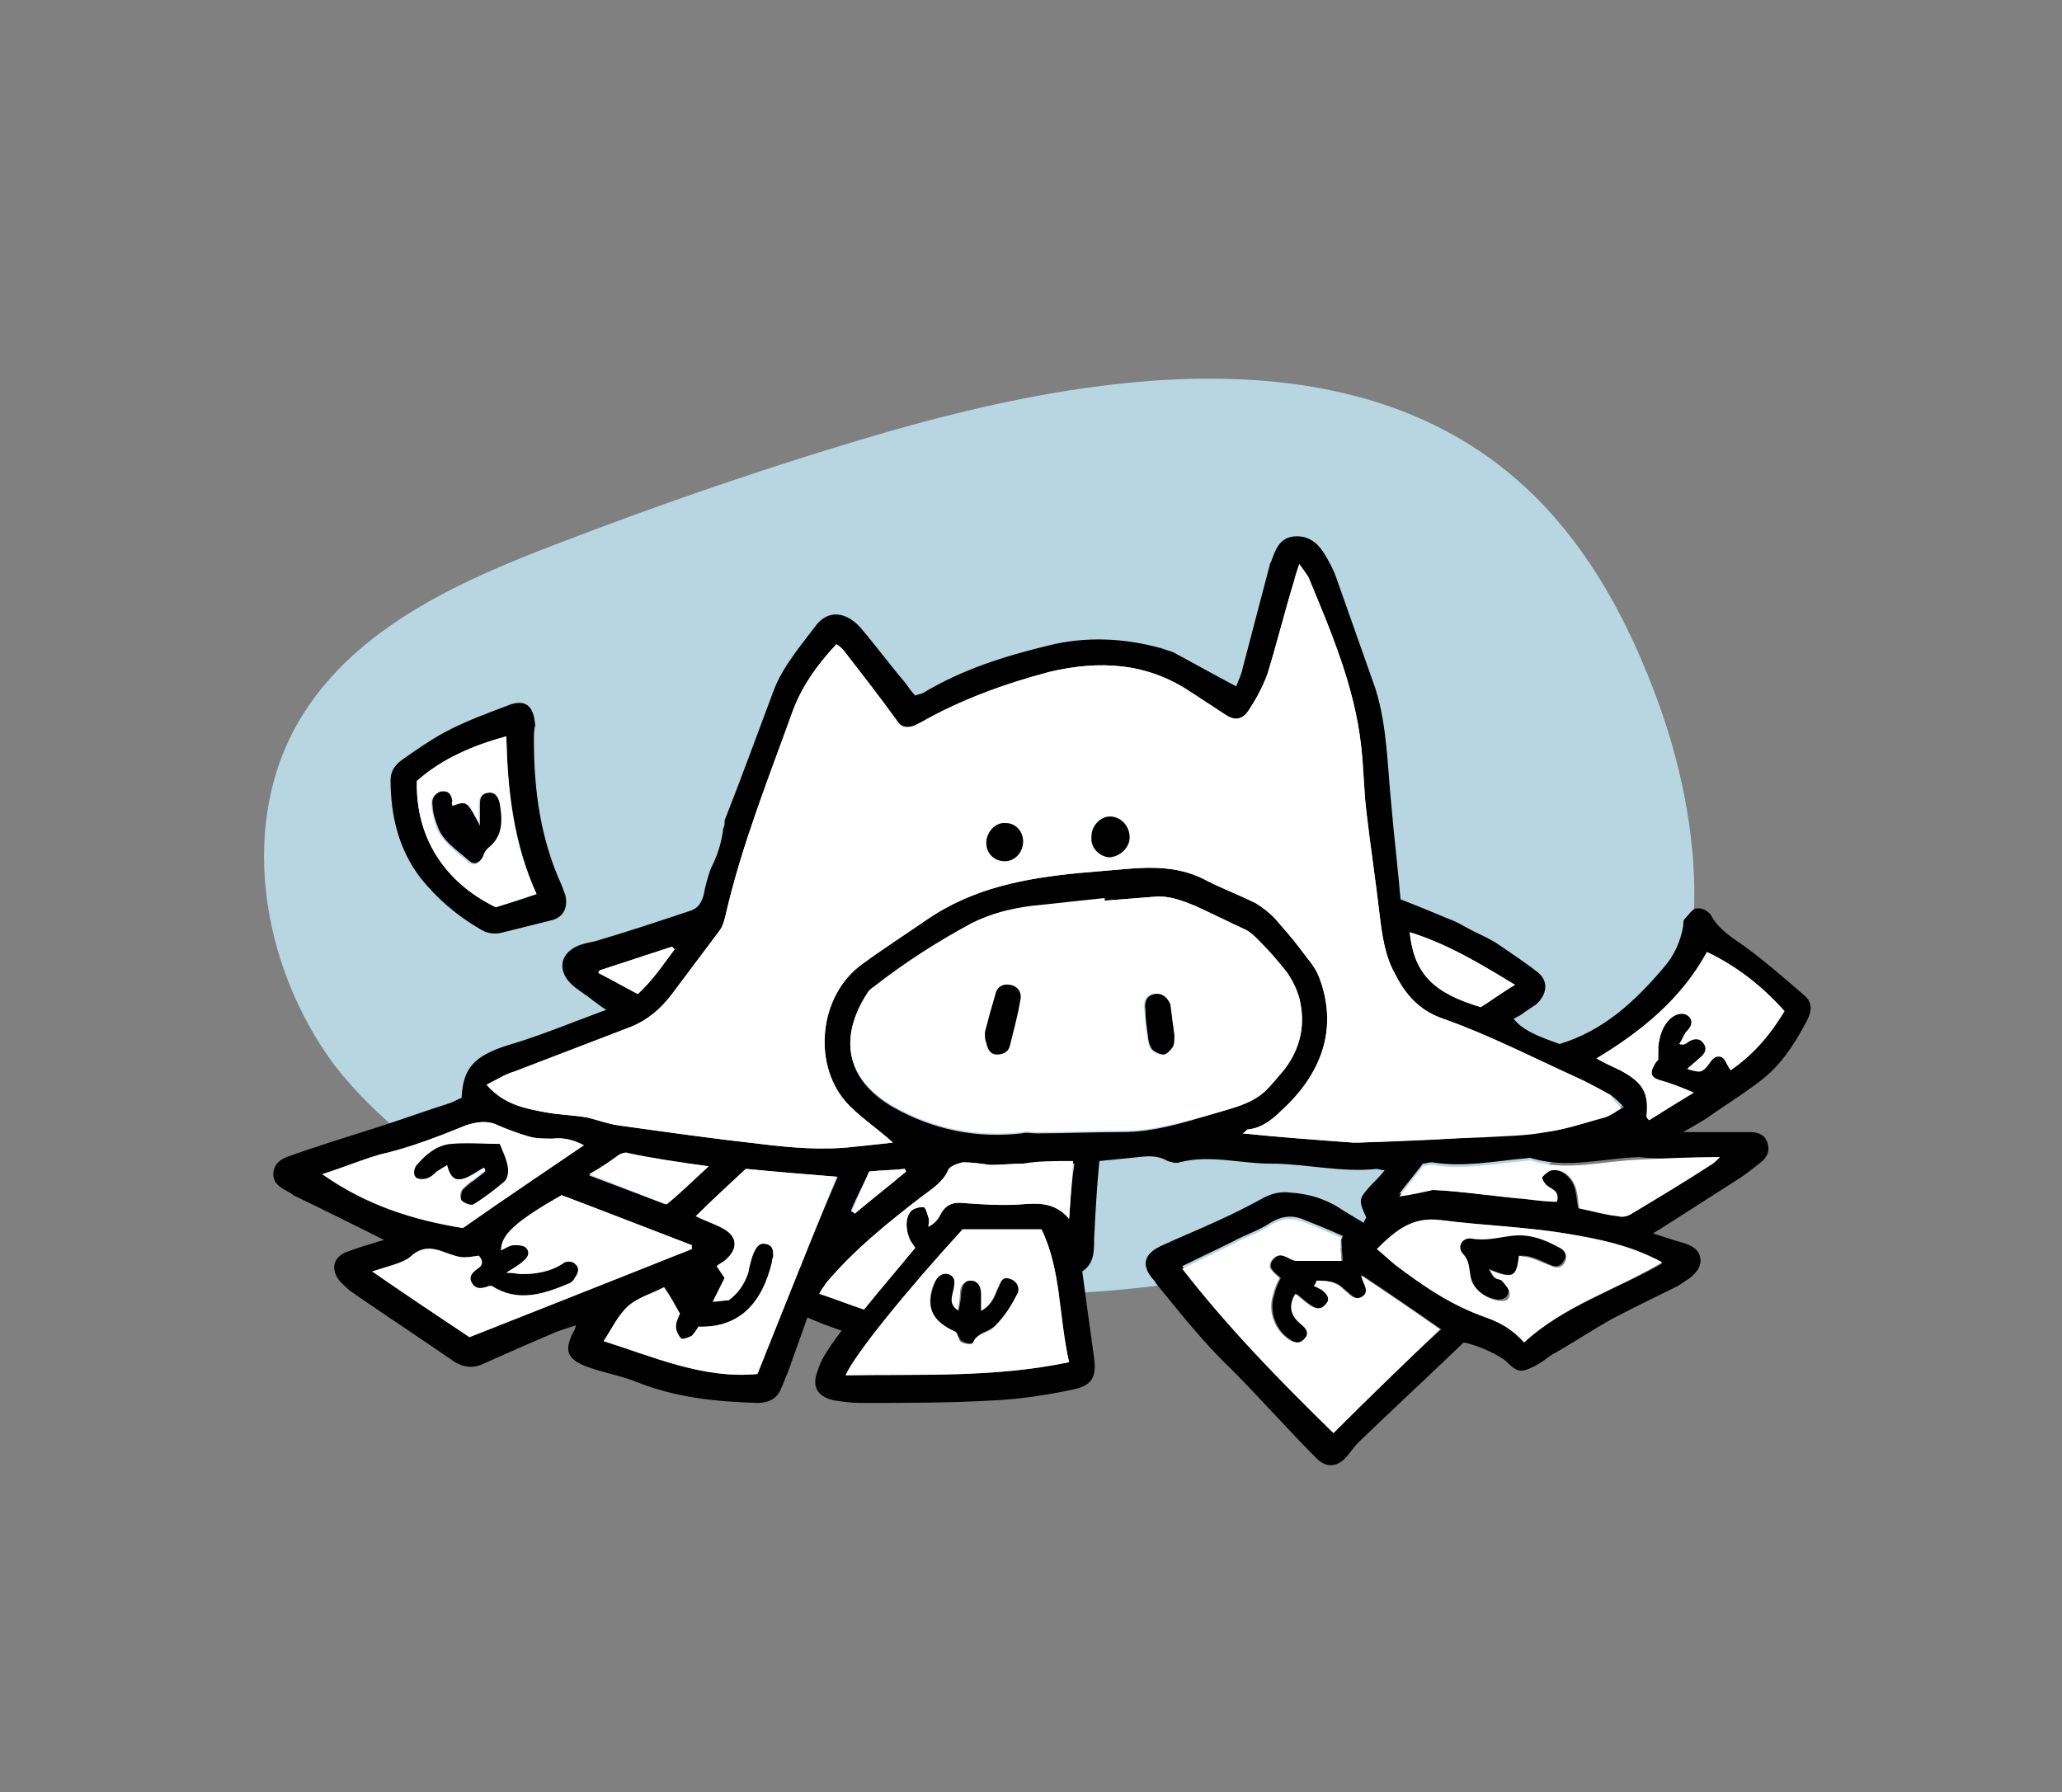 <?xml version="1.0" encoding="utf-8"?>
<!-- Generator: Adobe Illustrator 24.0.1, SVG Export Plug-In . SVG Version: 6.00 Build 0)  -->
<svg version="1.1" xmlns="http://www.w3.org/2000/svg" xmlns:xlink="http://www.w3.org/1999/xlink" x="0px" y="0px"
	 viewBox="0 0 156.8 136.3" style="enable-background:new 0 0 156.8 136.3;" xml:space="preserve">
<rect x="0" y="0" width="156.8" height="136.3" fill="#808080" stroke="none"/>
<style type="text/css">
	.st0{fill:#B7D6E2;}
	.st1{fill:#C0ADD5;}
	.st2{fill:#DDDDDD;}
	.st3{fill:#FFFFFF;}
</style>
<g id="Calque_2">
	<g>
		<path class="st0" d="M64.8,96.6c-5,0-10.1-0.5-15-1.6c-9.3-2.1-18.4-6.4-24.3-13.9C19.8,73.5,18,62.4,23,54.4
			c4.1-6.6,11.7-10.1,19-12.9c8.3-3.2,16.7-6.1,25.3-8.6c15.9-4.6,34.9-7.4,47.6,3.2c5.4,4.5,8.9,10.9,11.3,17.6
			c3.6,10.1,4.3,22.5-2.9,30.4c-3,3.4-7.2,5.5-11.3,7.3c-10,4.2-20.8,6.6-31.7,7"/>
	</g>
</g>
<g id="Calque_1">
	<g>
		<path d="M137.2,75.7c-1.5-1.3-3-2.6-4.5-3.7c-1-0.7-2-1.3-2.6-2.4c-0.2-0.3-0.7-0.6-1.1-0.5c-0.3,0-0.6,0.5-0.9,0.8
			c-0.1,0.1-0.1,0.3-0.1,0.5c-0.2,1.2-0.7,2.3-1.5,3.2c-2.2,2.6-4.6,4.8-7.9,5.8c-2-0.7-2.8-1.1-3.5-1.9c0.3-0.2,0.6-0.3,0.8-0.5
			c0.3-0.2,0.6-0.4,0.9-0.6c0.8-0.7,1-1.7,0.2-2.4c-1-0.8-2.1-1.5-3.1-2.2c-0.6-0.4-1.3-0.7-1.9-1c-0.6-0.3-1.2-0.7-1.8-0.9
			c-1.2-0.5-2.4-1-3.7-1.5c-0.2-2.4-0.5-4.8-0.7-7.2c-0.3-2.9-0.3-5.9-1.2-8.8c-1-2.8-2-5.7-3-8.5c-0.2-0.6-0.6-1.3-0.9-1.8
			c-0.5-0.8-1.2-1.4-2.3-1.3c-1.1,0.1-1.4,1-1.7,1.8c0,0.1-0.1,0.2-0.1,0.2c-0.7,2.7-1.4,5.3-2.1,8c-0.1,0.5-0.3,0.9-0.5,1.4
			c-1.7-0.9-3.3-1.8-4.8-2.6c-0.3-0.1-0.6-0.2-0.9-0.3c-2.9-0.8-5.8-0.9-8.6-0.2c-3.3,0.8-6.5,1.8-9.5,3.6c-0.2,0.1-0.4,0.1-0.6,0.2
			c-0.3-0.3-0.5-0.6-0.7-0.9c-1.2-1.4-2.3-2.9-3.5-4.3c-1.1-1.2-2.4-1.3-3.3-0.2c-1.2,1.6-2.6,3.2-3.3,5.1c-1.2,3.2-2.4,6.5-3.7,9.8
			c0,0,0,0.1,0,0.1c0,0.2,0,0.3-0.1,0.5c-0.1,0.8-0.3,1.6-0.6,2.3c-0.1,0.3-0.3,0.6-0.4,0.9c-0.2,0.6-0.4,1.3-0.5,1.9
			c-0.2,0.6-0.4,1-1.1,1.2c-2.4,0.8-4.8,1.6-7.2,2.3c-0.5,0.1-1,0.2-1.4,0.4c-1.2,0.6-1.4,1.8-0.4,2.8c0.5,0.5,1.1,0.8,1.7,1.3
			c0.3,0.2,0.5,0.4,1,0.7c-2.7,1-5.1,2-7.5,2.7c-2.5,0.8-3.4,1.7-3.5,4c-0.3,0.1-0.6,0.3-0.9,0.4c-1.9,0.6-3.8,1.3-5.7,1.9
			c-2.2,0.7-4.5,1.4-6.7,2.2c-0.5,0.2-0.9,0.5-1,1.1c-0.1,0.6,0.2,1,0.7,1.3c0.3,0.2,0.6,0.3,0.8,0.5c2.3,1.1,4.5,2.2,6.9,3.4
			c-1,0.3-2,0.6-2.8,0.9c-1.1,0.4-1.3,1.4-0.5,2.3c0.3,0.3,0.6,0.6,0.9,0.8c2.6,1.8,5.2,3.5,7.8,5.3c0.7,0.4,1.4,0.5,2.2,0.1
			c1.8-0.8,3.6-1.6,5.5-2.4c0.5-0.2,0.9-0.3,1.5-0.5c-0.1,0.3-0.1,0.4-0.2,0.5c-0.7,1.4-0.5,2,0.9,2.6c0.3,0.1,0.6,0.2,0.9,0.3
			c1,0.3,2,0.5,3,0.9c3,1.2,6,1.5,9.2,1.6c0.8,0,1.5-0.3,1.8-1.1c0.2-0.4,0.3-0.8,0.5-1.2c0.5-1.4,1-2.8,1.5-4.2
			c0.9,0.4,1.7,0.7,2.6,1c-0.3,0.4-0.6,0.8-0.8,1.1c-0.4,0.6-0.8,1.2-1,1.9c-0.5,1.2-0.1,2,1.2,2.3c0.7,0.1,1.3,0.2,2,0.2
			c3.4,0,6.9,0,10.3-0.2c1.9-0.1,3.9-0.4,5.8-0.8c1.5-0.3,1.9-0.9,1.7-2.4c-0.3-2.2-0.6-4.3-0.9-6.6c0.9-0.6,0.9-1.5,0.9-2.5
			c0.1-1.9,0.2-3.9,0.4-5.9c1.1-0.1,2-0.2,3-0.3c0.8-0.1,1.5-0.1,2.2,0.3c0.3,0.1,0.6,0.2,0.9,0.1c2.3-0.6,4.6,0.1,6.9,0.1
			c2.7,0,5.4,0.7,8.1,0.4c0.1,0,0.3,0.1,0.6,0.1c-0.4,0.5-0.8,0.9-1.1,1.2c-0.9,1-0.9,1.1-0.3,2.4c0,0-0.1,0.1-0.2,0.4
			c-0.5-0.3-1-0.6-1.5-0.9c-1.3-0.9-2.6-1.3-4.1-1.4c-0.8-0.1-1.5,0.1-2.2,0.5c-1.1,0.6-2.1,1.1-3.2,1.6c-1.5,0.7-3,1.3-4.5,2
			c-1.2,0.6-1.4,1.4-0.6,2.4c0.1,0.1,0.2,0.2,0.3,0.4c1.8,2.2,3.6,4.5,5.7,6.5c2.2,2.2,4.3,4.6,6.5,6.8c0.7,0.7,1.4,0.7,2.1,0.1
			c0.4-0.4,0.7-0.9,1.1-1.3c2.7-2.6,5.4-5.1,8-7.6c1.1,0.2,2.8,1,3.3,1.5c0.8,0.8,1.1,0.8,2.1,0.3c0.4-0.2,0.8-0.5,1.2-0.8
			c1.6-0.9,3.1-1.9,4.7-2.8c1.7-0.9,3.4-1.7,5-2.5c0.3-0.2,0.6-0.4,0.9-0.6c0.5-0.4,0.9-0.9,0.8-1.5c-0.1-0.7-0.7-1-1.4-1.2
			c-0.7-0.2-1.3-0.4-2.2-0.7c0.7-0.4,1.1-0.7,1.6-1c1.7-1.1,3.3-2.1,5-3.2c0.6-0.4,1.1-0.8,1.6-1.2c0.5-0.4,0.7-0.9,0.5-1.5
			c-0.2-0.6-0.7-0.8-1.3-0.8c-0.4,0-0.9,0-1.3,0c-1.2,0-2.4,0-3.8,0c0.7-0.4,1.2-0.7,1.7-1c1.4-1,2.9-1.9,4.3-3
			c1.4-1.1,2.4-2.6,3.2-4.1C137.8,77,137.9,76.3,137.2,75.7z M115.2,74.9c-1,0.6-1.8,1.2-2.6,1.7c-3.3-1.1-5-2.4-5.4-5.7
			C110.1,71.8,112.5,73.3,115.2,74.9z M45.5,74l0.1-0.2c1.8-0.6,3.7-1.2,5.5-1.8c0.1,0.1,0.1,0.1,0.2,0.2c-0.9,1.2-1.7,2.4-2.8,3.4
			C47.4,75,46.5,74.5,45.5,74z M24.5,89.3c1.6-0.5,3-1.1,4.4-1.5c2.2-0.5,4.3-1.3,6.5-2.2c0.9-0.3,1.7-0.4,2.5,0
			c0.7,0.3,1.5,0.6,2.2,0.8c0.6,0.2,1.2,0.2,1.9,0.2c0.9-0.1,1.6,0.1,2.4,0.5c-3.1,2.1-6.2,4.2-9.2,6.3
			C31.5,92.8,27.9,91.7,24.5,89.3z M35.7,101.7c-2.4-1.6-4.8-3.2-7.4-5c0.6-0.2,1-0.3,1.3-0.4c0.6-0.2,1.3-0.4,1.7-0.8
			c0.8-0.7,1.6-0.6,2.4-0.3c1.4,0.5,1.4,0.5,2.7,0.3c0.3,0.3,0.4,0.7-0.1,1c-0.4,0.3-0.7,0.6-0.4,1.1c0.3,0.5,0.8,0.4,1.3,0.2
			c0.1,0,0.2,0,0.2,0c2,1.3,4,0.6,5.9-0.2c0.2-0.1,0.3-0.2,0.4-0.4c0.3-0.4,0.4-0.8,0-1.1c-0.2-0.2-0.7-0.2-0.9,0
			c-0.9,0.6-2,0.8-3.1,0.8c-0.3,0-0.6-0.1-1.2-0.1c0.6-0.4,1-0.6,1.3-0.9c0.4-0.3,0.5-0.7,0.2-1c-0.2-0.2-0.6-0.2-0.9-0.2
			c-0.3,0-0.6,0.2-1,0.4c0-1.2,1.1-2.2,4.6-4.2c3.2,1.2,6.5,2.5,9.9,3.8c0,0.1,0,0.2,0,0.3C47.1,97.2,41.5,99.4,35.7,101.7z
			 M44.8,89.4c0.9-0.5,1.6-1,2.3-1.5c0.2-0.1,0.5-0.2,0.7-0.1c1.9,0.3,3.8,0.6,6,0.9c-1.2,1.1-2.1,2-3.2,2.9
			C48.8,90.9,46.9,90.2,44.8,89.4z M57.6,104.5c-4.1,0.4-7.9-1.3-11.7-2.5c0.6-0.9,1.1-2,1.9-2.7c0.7-0.6,1.7-0.9,2.7-1.4
			c0.4,0.7,0.8,1.3,1.2,2c-0.1,0.3-0.3,0.6-0.3,1c0,0.3,0.2,0.7,0.4,0.9c0.1,0.1,0.6-0.1,0.8-0.2c0.2-0.2,0.4-0.5,0.5-0.7
			c3.3,0.1,4.9-2,5.6-4.9c0-0.1,0-0.2,0.1-0.4c0-0.5,0-0.9-0.6-1c-0.5-0.1-0.7,0.3-0.9,0.7c-0.2,0.5-0.3,1-0.4,1.5
			c-0.3,0.9-0.8,1.6-1.5,2.1C55,98.9,54.6,99,54.2,99c0.3-0.6,0.6-1.2,0.9-1.8c-0.2-0.3-0.4-0.6-0.6-0.9c0.2-0.2,0.5-0.3,0.7-0.5
			c0.9-0.8,0.9-1.7-0.1-2.3c-0.6-0.4-1.4-0.6-2.1-1c1.2-1.2,2.4-2.3,3.8-3.6c2,0.2,4.4,0.4,6.9,0.6C61.5,94.6,59.6,99.5,57.6,104.5z
			 M64.3,104.6c0.7-1.6,4.6-6.4,8.9-11.1h6c1.5,3.1,1.3,6.6,2.1,10.1C75.6,104.8,70,104.5,64.3,104.6z M81.3,92.7
			c-1.1-1.3-2.4-1.2-3.7-1.1c-1.4,0.1-2.9,0-4.3-0.1c-0.8-0.1-1.4,0.1-1.8,0.9c-0.2,0.4-0.5,0.7-0.9,0.9c0-0.2,0.1-0.5,0-0.7
			c-0.1-0.3-0.2-0.8-0.4-0.8c-0.3,0-0.8,0.1-1,0.4c-0.4,0.6-0.3,1.4,0,2.1c0.1,0.2,0.2,0.3,0.4,0.6c-1.3,1.5-2.6,3.1-3.9,4.7
			c-1.2-0.4-2.2-0.8-3.4-1.2c0.2-0.4,0.4-0.6,0.5-0.8c2.1-2.5,4.7-4.6,7.3-6.6c0.8-0.6,1.6-1.1,2-2c0.1-0.3,0.7-0.5,1.1-0.6
			c0.7,0,1.4,0.1,2.1,0.2c0.8,0,1.7-0.1,2.5-0.1c1.2,0,2.5,0,3.9,0C81.5,89.8,81.4,91.1,81.3,92.7z M64.7,92.1c0.4-1,0.9-1.9,1.4-3
			c0.9-0.1,1.8-0.1,2.7-0.2l0.1,0.2c-1.3,1.1-2.6,2.1-3.9,3.2C64.9,92.2,64.8,92.2,64.7,92.1z M85.4,86.1c-2.2,0-4.4,0.1-6.6,0.1
			c-0.4,0-0.7-0.1-1.1,0c-3.5,0.4-6.8-0.3-9.8-2c-3.6-2.1-4.1-5.2-2-8.5c0.1-0.2,0.3-0.4,0.6-0.6c2.3-1.8,4.8-3.4,7.4-4.8
			c1.4-0.7,2.9-1.1,4.5-1.3c1.9-0.2,3.7-0.4,5.6-0.6c0,0,0,0.1,0,0.1c1.3-0.1,2.5-0.2,3.8-0.3c1.1-0.1,2.1,0.3,3.1,0.7
			c1.3,0.6,2.5,1.2,3.8,1.8c0.4,0.2,0.7,0.5,1,0.8c0.8,0.8,1.5,1.6,2.2,2.5c0.4,0.6,0.7,1.2,0.9,1.9c0.5,2,0.1,3.8-1.1,5.4
			c-0.5,0.6-1,1.2-1.5,1.7c-1.1,1-2.6,1.3-3.9,1.7C90,85.4,87.7,86.1,85.4,86.1z M103.3,86.9c-0.1,0-0.2,0-0.4,0
			c-2.7-0.2-5.5-0.4-8.4-0.7c0.2-0.1,0.3-0.3,0.4-0.3c1-0.1,1.8-0.7,2.5-1.4c3.1-2.8,4.4-6.3,2.9-10.2c-0.3-0.8-0.9-1.4-1.4-2.1
			c-0.6-0.8-1.3-1.6-2-2.4c-0.4-0.4-0.9-0.8-1.4-1.1c-1.2-0.6-2.5-1.1-3.7-1.7c-2-1.1-4.1-1.1-6.3-0.9c-1.2,0.1-2.3,0.2-3.5,0.3
			C78,66.8,74,67.5,70.4,70c-1.6,1.1-3.3,2.2-4.8,3.3c-3.4,2.4-3.9,7.9-1,10.8c1,1,2.2,1.8,3.3,2.8c-0.9,0.1-1.8,0.2-2.8,0.3
			c-2.4,0.3-4.9,0.1-7.3-0.2c-3.6-0.4-7.1-0.9-10.7-1.4c-0.8-0.1-1.6-0.4-2.4-0.6c-1.1-0.2-2.1-0.2-3.2-0.4
			c-1.6-0.3-3.2-0.6-4.5-2.1c0.8-0.4,1.4-0.8,2.1-1c2.9-1.1,5.7-2.2,8.6-3.3c1.4-0.5,2.5-1.4,3.4-2.6c1.2-1.6,2.4-3.2,3.6-4.8
			c0.3-0.4,0.4-0.9,0.5-1.3c1.2-5.2,3.2-10.2,5-15.2c0.7-2,1.9-3.7,3.4-5.3c0.2,0.1,0.4,0.3,0.5,0.4c1.4,1.8,2.8,3.6,4.1,5.4
			c0.3,0.5,0.7,0.6,1.3,0.4c0.2-0.1,0.4-0.2,0.6-0.3c3-1.7,6.3-2.9,9.7-3.8c3.8-0.9,7.4-0.7,10.7,1.5c0.9,0.6,1.7,1.1,2.6,1.7
			c0.7,0.5,1.3,0.5,1.8-0.2c0.6-0.9,1.1-1.8,1.5-2.9c0.7-2.3,1.3-4.7,2-7c0.1-0.4,0.2-0.7,0.4-1.3c0.3,0.4,0.5,0.7,0.7,1
			c1.7,4.1,3.5,8.3,4,12.8c0.2,1.7,0.2,3.3,0.4,5c0.3,2.6,0.7,5.2,1,7.8c0.2,1.6,0.4,3.2,1.2,4.6c0.8,1.6,1.9,2.8,3.7,3.4
			c3.4,1.2,6.7,2.9,10,4.4c0.9,0.4,1.8,0.9,2.7,1.4c0.3,0.2,0.6,0.5,1,0.9c-0.6,0.3-0.9,0.6-1.3,0.7c-1.5,0.4-2.9,0.9-4.4,1.1
			c-1.6,0.3-3.2,0.3-4.8,0.4C109.7,86.7,106.5,86.8,103.3,86.9z M101.4,108.8c-4.1-4-8-8-11.5-12.5c1.4-0.7,2.7-1.3,3.9-1.9
			c0.9-0.5,1.9-0.8,2.8-1.4c0.8-0.5,1.6-0.6,2.4-0.3c1,0.4,2,0.8,3.1,1.3c0,0.1-0.1,0.2-0.1,0.3c0,0.6,0.1,1.1,0.1,1.6h-3.4
			c-0.6,0-1.2-0.9-1.9-0.1c-0.5,0.6,0.2,1,0.6,1.4c-0.2,0.4-0.4,0.8-0.5,1.3c-0.4,1.2,0.1,2.6,1.1,3.3c0.4,0.3,0.9,0.5,1.3,0
			c0.4-0.4,0.1-0.8-0.3-1.1c-0.7-0.6-1-1.3-0.4-2.3c0.4,0.3,0.7,0.6,1,0.8c0.4,0.3,0.9,0.5,1.3,0c0.4-0.4,0.1-0.8-0.3-1.1
			c-0.2-0.1-0.4-0.2-0.6-0.3l0.2-0.4c0.4,0,0.7,0,1.1,0.1c0.4,0.1,0.7,0.3,1,0.6c0.4,0.3,0.8,0.9,1.4,0.5c0.6-0.4,0-1-0.1-1.6
			c2.1,1.4,4,2.7,6,4.1C106.8,103.6,104.1,106.2,101.4,108.8z M126.4,96.1c-3.5,2-7.4,3.2-10.5,6c-0.9-1-1.8-1.5-2.9-1.9
			c-2.6-0.9-4.8-2.4-6.9-4c-0.5-0.4-0.9-0.8-1.4-1.2c1.4-1.4,2.7-2.5,4.9-2.2c3.1,0.4,6.3,0.5,9.4,1C121.4,94.3,124,94.7,126.4,96.1
			z M130.7,88c-0.3,0.3-0.5,0.5-0.7,0.6c-2,1.3-4,2.5-6,3.7c-0.3,0.2-0.7,0.3-1,0.2c-1-0.1-2-0.4-3-0.6c-0.1-0.5-0.1-0.9-0.2-1.3
			c-0.2-1-1-1.7-1.8-1.6c-0.3,0-0.6,0.3-0.8,0.5c-0.1,0.1,0.2,0.6,0.4,0.7c0.4,0.3,0.9,0.4,0.7,1.2c-0.7,0-1.5-0.1-2.3-0.2
			c-2.4-0.2-4.8-0.6-7.1-0.7c-0.8-0.1-1.6,0.2-2.5,0.3c0.6-0.8,1.2-1.5,1.8-2.3c0.2,0,0.4-0.1,0.7-0.1c2.4,0.4,4.8-0.1,7.1-0.3
			c0.2,0,0.3-0.1,0.5,0c2.7,0.8,5.4,0,8.1-0.1C126.5,88.2,128.5,88.1,130.7,88z M131.6,81.4c-0.3-0.4-0.4-0.9-0.7-1
			c-0.5-0.2-0.8,0.3-1,0.6c-0.5,0.6-0.6,0.6-1.6,0.3c0.3-0.3,0.6-0.5,0.9-0.8c0.4-0.3,0.7-0.7,0.3-1.2c-0.3-0.4-0.8-0.3-1.2,0
			c-0.1,0.1-0.3,0.2-0.6,0.1c0.2-0.3,0.3-0.6,0.5-0.9c0.3-0.3,0.6-0.7,0.3-1.1c-0.3-0.4-0.9-0.4-1.4,0c-0.7,0.6-0.9,1.4-1,2.2
			c0,0.3,0,0.6,0,1c-0.1,0.1-0.2,0.2-0.3,0.4c-0.4,0.7-0.2,1,0.6,1.2c0.7,0.2,1.4,0.5,2.4,0.9c-1.3,0.8-2.3,1.4-3.4,2.1
			c-0.1-0.1-0.2-0.2-0.2-0.3c0.2-1.8-0.3-2.6-2-3.5c-0.6-0.3-1.1-0.5-1.8-0.9c3.5-2.1,6.5-4.6,8.4-8.1c2.3,1.1,4.2,2.6,5.9,4.5
			C134.5,78.9,133.2,80.3,131.6,81.4z"/>
		<path d="M40.6,56.3c0,3.8,0.5,7.5,2.1,11c0.1,0.3,0.2,0.5,0.3,0.8c0.2,1-0.2,1.7-1.1,1.9c-1.2,0.3-2.4,0.6-3.6,0.9
			c-0.7,0.2-1.3,0.1-1.9-0.3c-1.7-1-3.2-2.3-4.4-3.8c-1.7-2.2-2.3-4.8-2.3-7.5c0-0.7,0.4-1.2,1-1.6c1-0.7,2-1.4,3.1-2
			c1.5-0.8,3.1-1.4,4.7-2c1.4-0.6,2.1-0.1,2.2,1.5C40.6,55.5,40.6,55.9,40.6,56.3z M38.5,56c-2.6,0.7-4.9,1.7-6.8,3.4
			c-0.1,4.3,2.1,7.7,6,9.6c1-0.3,2-0.6,3.1-1C39.1,64.2,38.6,60.2,38.5,56z"/>
		<path class="st3" d="M123.3,84.3c-0.6,0.3-0.9,0.6-1.3,0.7c-1.5,0.4-2.9,0.9-4.4,1.1c-1.6,0.3-3.2,0.3-4.8,0.4
			c-3.2,0.1-6.4,0.3-9.5,0.4c-0.1,0-0.2,0-0.4,0c-2.7-0.2-5.5-0.4-8.4-0.7c0.2-0.1,0.3-0.3,0.4-0.3c1-0.1,1.8-0.7,2.5-1.4
			c3.1-2.8,4.4-6.3,2.9-10.2c-0.3-0.8-0.9-1.4-1.4-2.1c-0.6-0.8-1.3-1.6-2-2.4c-0.4-0.4-0.9-0.8-1.4-1.1c-1.2-0.6-2.5-1.1-3.7-1.7
			c-2-1.1-4.1-1.1-6.3-0.9c-1.2,0.1-2.3,0.2-3.5,0.3C78,66.8,74,67.5,70.4,70c-1.6,1.1-3.3,2.2-4.8,3.3c-3.4,2.4-3.9,7.9-1,10.8
			c1,1,2.2,1.8,3.3,2.8c-0.9,0.1-1.8,0.2-2.8,0.3c-2.4,0.3-4.9,0.1-7.3-0.2c-3.6-0.4-7.1-0.9-10.7-1.4c-0.8-0.1-1.6-0.4-2.4-0.6
			c-1.1-0.2-2.1-0.2-3.2-0.4c-1.6-0.3-3.2-0.6-4.5-2.1c0.8-0.4,1.4-0.8,2.1-1c2.9-1.1,5.7-2.2,8.6-3.3c1.4-0.5,2.5-1.4,3.4-2.6
			c1.2-1.6,2.4-3.2,3.6-4.8c0.3-0.4,0.4-0.9,0.5-1.3c1.2-5.2,3.2-10.2,5-15.2c0.7-2,1.9-3.7,3.4-5.3c0.2,0.1,0.4,0.3,0.5,0.4
			c1.4,1.8,2.8,3.6,4.1,5.4c0.3,0.5,0.7,0.6,1.3,0.4c0.2-0.1,0.4-0.2,0.6-0.3c3-1.7,6.3-2.9,9.7-3.8c3.8-0.9,7.4-0.7,10.7,1.5
			c0.9,0.6,1.7,1.1,2.6,1.7c0.7,0.5,1.3,0.5,1.8-0.2c0.6-0.9,1.1-1.8,1.5-2.9c0.7-2.3,1.3-4.7,2-7c0.1-0.4,0.2-0.7,0.4-1.3
			c0.3,0.4,0.5,0.7,0.7,1c1.7,4.1,3.5,8.3,4,12.8c0.2,1.7,0.2,3.3,0.4,5c0.3,2.6,0.7,5.2,1,7.8c0.2,1.6,0.4,3.2,1.2,4.6
			c0.8,1.6,1.9,2.8,3.7,3.4c3.4,1.2,6.7,2.9,10,4.4c0.9,0.4,1.8,0.9,2.7,1.4C122.6,83.6,122.9,83.9,123.3,84.3z M83,63.6
			c0,0.8,0.6,1.5,1.3,1.6c0.8,0,1.5-0.6,1.6-1.5c0-0.9-0.6-1.6-1.5-1.6C83.6,62.1,83,62.8,83,63.6z M77.8,64c0-0.8-0.6-1.4-1.3-1.4
			c-0.8,0-1.5,0.7-1.5,1.5c0,0.8,0.6,1.4,1.4,1.4C77.2,65.5,77.8,64.8,77.8,64z"/>
		<path class="st3" d="M84,68.5c1.3-0.1,2.5-0.2,3.8-0.3c1.1-0.1,2.1,0.3,3.1,0.7c1.3,0.6,2.5,1.2,3.8,1.8c0.4,0.2,0.7,0.5,1,0.8
			c0.8,0.8,1.5,1.6,2.2,2.5c0.4,0.6,0.7,1.2,0.9,1.9c0.5,2,0.1,3.8-1.1,5.4c-0.5,0.6-1,1.2-1.5,1.7c-1.1,1-2.6,1.3-3.9,1.7
			c-2.3,0.6-4.5,1.3-6.9,1.3c-2.2,0-4.4,0.1-6.6,0.1c-0.4,0-0.7-0.1-1.1,0c-3.5,0.4-6.8-0.3-9.8-2c-3.6-2.1-4.1-5.2-2-8.5
			c0.1-0.2,0.3-0.4,0.6-0.6c2.3-1.8,4.8-3.4,7.4-4.8c1.4-0.7,2.9-1.1,4.5-1.3c1.9-0.2,3.7-0.4,5.6-0.6C84,68.5,84,68.5,84,68.5z
			 M74.9,78.5c0,0.4,0,0.6,0.1,0.8c0.1,0.5,0.3,0.8,0.8,0.9c0.5,0,0.9-0.2,1-0.7c0.3-1.2,0.6-2.3,0.8-3.5c0.1-0.5-0.1-1-0.8-1.1
			c-0.6-0.1-0.9,0.2-1.1,0.7C75.4,76.6,75.1,77.6,74.9,78.5z M89.3,78.7c-0.1-0.7-0.2-1.5-0.4-2.3c-0.1-0.5-0.5-0.9-1.2-0.8
			c-0.6,0.1-0.8,0.6-0.7,1.2c0.1,0.7,0.1,1.3,0.2,2c0.1,0.3,0.1,0.7,0.3,1c0.2,0.2,0.6,0.5,0.9,0.4c0.3,0,0.6-0.4,0.7-0.6
			C89.3,79.4,89.3,79.1,89.3,78.7z"/>
		<path class="st3" d="M101.9,94.3c0,0.6,0.1,1.1,0.1,1.6c-1.1,0-2.2,0-3.4,0c-0.6,0-1.2-0.9-1.9-0.1c-0.5,0.6,0.2,1,0.6,1.4
			c-0.2,0.4-0.4,0.8-0.5,1.3c-0.4,1.2,0.1,2.6,1.1,3.3c0.4,0.3,0.9,0.5,1.3,0c0.4-0.4,0.1-0.8-0.3-1.1c-0.7-0.6-1-1.3-0.4-2.3
			c0.4,0.3,0.7,0.6,1,0.8c0.4,0.3,0.9,0.5,1.3,0c0.4-0.4,0.1-0.8-0.3-1.1c-0.2-0.1-0.4-0.2-0.6-0.3c0.1-0.1,0.2-0.3,0.2-0.4
			c0.4,0,0.7,0,1.1,0.1c0.4,0.1,0.7,0.3,1,0.6c0.4,0.3,0.8,0.9,1.4,0.5c0.6-0.4,0-1-0.1-1.6c2.1,1.4,4,2.7,6,4.1
			c-2.7,2.6-5.4,5.2-8.1,7.9c-4.1-4-8-8-11.5-12.5c1.4-0.7,2.7-1.3,3.9-1.9c0.9-0.5,1.9-0.8,2.8-1.4c0.8-0.5,1.6-0.6,2.4-0.3
			c1,0.4,2,0.8,3.1,1.3C102,94.1,102,94.2,101.9,94.3z"/>
		<path class="st3" d="M52.9,92.5c1.2-1.2,2.4-2.3,3.8-3.6c2,0.2,4.4,0.4,6.9,0.6c-2,5-4,10-6,15c-4.1,0.4-7.9-1.3-11.7-2.5
			c0.6-0.9,1.1-2,1.9-2.7c0.7-0.6,1.7-0.9,2.7-1.4c0.5,0.7,0.8,1.3,1.2,2c-0.1,0.3-0.3,0.6-0.3,1c0,0.3,0.2,0.7,0.4,0.9
			c0.1,0.1,0.6-0.1,0.8-0.2c0.2-0.2,0.4-0.5,0.5-0.7c3.3,0.1,4.9-2,5.6-4.9c0-0.1,0-0.2,0.1-0.4c0-0.5,0-0.9-0.6-1
			c-0.5-0.1-0.7,0.3-0.9,0.7c-0.2,0.5-0.3,1-0.4,1.5c-0.3,0.9-0.8,1.6-1.5,2.1C55,98.9,54.6,99,54.2,99c0.3-0.6,0.6-1.2,0.9-1.8
			c-0.2-0.3-0.4-0.6-0.6-0.9c0.2-0.2,0.5-0.3,0.7-0.5c0.9-0.8,0.9-1.7-0.1-2.3C54.4,93.1,53.7,92.9,52.9,92.5z"/>
		<path class="st3" d="M64.3,104.6c0.7-1.6,4.6-6.4,8.9-11.1c1.9,0,3.9,0,6,0c1.5,3.1,1.3,6.6,2.1,10.1
			C75.6,104.8,70,104.5,64.3,104.6z M72.7,101.3c0.2,0.3,0.2,0.7,0.4,0.8c0.2,0.1,0.8,0.2,0.8,0.1c0.3-0.8,1.3-0.8,1.7-1.3
			c0.6-0.7,1.1-1.5,1.6-2.3c0.2-0.4,0.1-1-0.4-1.2c-0.6-0.2-0.8,0.3-1,0.7c-0.2,0.6-0.5,1.2-1.3,1.7c0-0.5,0-0.9,0-1.3
			c0-0.5-0.1-1-0.8-1c-0.6,0-0.7,0.5-0.7,0.9c0,0.4-0.1,0.9-0.2,1.4c-0.8-0.5-0.5-1.1-0.4-1.6c0.1-0.5,0.2-1-0.4-1.2
			c-0.4-0.2-0.8,0.2-1.1,0.9C70.4,99.5,71,100.5,72.7,101.3z"/>
		<path class="st3" d="M35.7,101.7c-2.4-1.6-4.8-3.2-7.4-5c0.6-0.2,1-0.3,1.3-0.4c0.6-0.2,1.3-0.4,1.7-0.8c0.8-0.7,1.6-0.6,2.4-0.3
			c1.4,0.5,1.4,0.5,2.7,0.3c0.3,0.3,0.4,0.7-0.1,1c-0.4,0.3-0.7,0.6-0.4,1.1c0.3,0.5,0.8,0.4,1.3,0.2c0.1,0,0.2,0,0.2,0
			c2,1.3,4,0.6,5.9-0.2c0.2-0.1,0.3-0.2,0.4-0.4c0.3-0.4,0.4-0.8,0-1.1c-0.2-0.2-0.7-0.2-0.9,0c-0.9,0.6-2,0.8-3.1,0.8
			c-0.3,0-0.6-0.1-1.2-0.1c0.6-0.4,1-0.6,1.3-0.9c0.4-0.3,0.5-0.7,0.2-1c-0.2-0.2-0.6-0.2-0.9-0.2c-0.3,0-0.6,0.2-1,0.4
			c0-1.2,1.1-2.2,4.6-4.2c3.2,1.2,6.5,2.5,9.9,3.8c0,0.1,0,0.2,0,0.3C47.1,97.2,41.5,99.4,35.7,101.7z"/>
		<path class="st3" d="M115.9,102.1c-0.9-1-1.8-1.5-2.9-1.9c-2.6-0.9-4.8-2.4-6.9-4c-0.5-0.4-0.9-0.8-1.4-1.2
			c1.4-1.4,2.7-2.5,4.9-2.2c3.1,0.4,6.3,0.5,9.4,1c2.5,0.4,5,0.9,7.4,2.2C122.9,98.1,118.9,99.3,115.9,102.1z M115.5,95.5
			c0.4,0.1,0.7,0.1,1,0.2c0.5,0.2,1,0.4,1.5,0.6c0.4,0.2,0.8,0.1,1-0.3c0.2-0.4,0.1-0.8-0.3-1c-1.2-0.6-2.3-1.2-3.7-0.9
			c-1,0.2-2,0.4-3,0.2c-0.7-0.1-1.1,0.6-0.7,1.1c0.5,0.5,0.5,1,0.6,1.6c0.2,1,0.9,1.7,1.9,1.9c0.5,0.1,1,0.1,1-0.5
			c0-0.3-0.3-0.6-0.5-0.9c-0.1-0.1-0.4-0.1-0.5-0.2c-0.2-0.1-0.3-0.4-0.5-0.7C115.1,97.3,115.3,97.1,115.5,95.5z"/>
		<path class="st3" d="M131.6,81.4c-0.3-0.4-0.4-0.9-0.7-1c-0.5-0.2-0.8,0.3-1,0.6c-0.5,0.6-0.6,0.6-1.6,0.3
			c0.3-0.3,0.6-0.5,0.9-0.8c0.4-0.3,0.7-0.7,0.3-1.2c-0.3-0.4-0.8-0.3-1.2,0c-0.1,0.1-0.3,0.2-0.6,0.1c0.2-0.3,0.3-0.6,0.5-0.9
			c0.3-0.3,0.6-0.7,0.3-1.1c-0.3-0.4-0.9-0.4-1.4,0c-0.7,0.6-0.9,1.4-1,2.2c0,0.3,0,0.6,0,1c-0.1,0.1-0.2,0.2-0.3,0.4
			c-0.4,0.7-0.2,1,0.6,1.2c0.7,0.2,1.5,0.5,2.4,0.9c-1.3,0.8-2.3,1.4-3.4,2.1c-0.1-0.1-0.2-0.2-0.2-0.3c0.2-1.8-0.3-2.6-2-3.5
			c-0.6-0.3-1.1-0.5-1.8-0.9c3.5-2.1,6.5-4.6,8.4-8.1c2.3,1.1,4.2,2.6,5.9,4.5C134.5,78.9,133.2,80.3,131.6,81.4z"/>
		<path class="st3" d="M24.5,89.3c1.6-0.5,3-1.1,4.4-1.5c2.2-0.5,4.3-1.3,6.5-2.2c0.9-0.3,1.7-0.4,2.5,0c0.7,0.3,1.5,0.6,2.2,0.8
			c0.6,0.2,1.2,0.2,1.9,0.2c0.9-0.1,1.6,0.1,2.4,0.5c-3.1,2.1-6.2,4.2-9.2,6.3C31.5,92.8,27.9,91.7,24.5,89.3z M36.8,88.8
			c0,0.1,0.1,0.1,0.1,0.2c-0.6,0.5-1.2,0.9-1.7,1.4c-0.2,0.2-0.3,0.7-0.1,0.8c0.2,0.2,0.7,0.4,0.9,0.3c0.8-0.5,1.6-1,2.3-1.7
			c0.3-0.2,0.3-0.8,0.3-1.2C38.4,88,38.1,87.4,38,87c-1.3,0-2.5-0.1-3.7,0c-1.1,0.1-1.9,0.8-2.6,1.6c-0.2,0.2-0.2,0.8-0.1,0.9
			c0.2,0.2,0.6,0.2,0.9,0.1c0.2-0.1,0.4-0.3,0.7-0.5c0.2-0.2,0.5-0.3,0.8-0.5c0.3,1.1,0.7,1.3,1.6,0.9
			C36.1,89.3,36.4,89.1,36.8,88.8z"/>
		<path class="st3" d="M81.6,88.3c-0.1,1.6-0.2,2.8-0.3,4.4c-1.1-1.3-2.4-1.2-3.7-1.1c-1.4,0.1-2.9,0-4.3-0.1
			c-0.8-0.1-1.4,0.1-1.8,0.9c-0.2,0.4-0.5,0.7-0.9,0.9c0-0.2,0.1-0.5,0-0.7c-0.1-0.3-0.2-0.8-0.4-0.8c-0.3,0-0.8,0.1-1,0.4
			c-0.4,0.6-0.3,1.4,0,2.1c0.1,0.2,0.2,0.3,0.4,0.6c-1.3,1.6-2.6,3.1-3.9,4.7c-1.2-0.4-2.2-0.8-3.4-1.2c0.2-0.4,0.4-0.6,0.5-0.8
			c2.1-2.5,4.7-4.6,7.3-6.6c0.8-0.6,1.6-1.1,2-2c0.1-0.3,0.7-0.5,1.1-0.6c0.7,0,1.4,0.1,2.1,0.2c0.8,0,1.7-0.1,2.5-0.1
			C78.9,88.3,80.1,88.3,81.6,88.3z"/>
		<path class="st3" d="M106.4,91c0.6-0.8,1.2-1.5,1.8-2.3c0.2,0,0.4-0.1,0.7-0.1c2.4,0.4,4.8-0.1,7.1-0.3c0.2,0,0.3-0.1,0.5,0
			c2.7,0.8,5.4,0,8.1-0.1c2-0.1,4-0.2,6.2-0.2c-0.3,0.3-0.5,0.5-0.7,0.6c-2,1.3-4,2.5-6,3.7c-0.3,0.2-0.7,0.3-1,0.2
			c-1-0.1-2-0.4-3-0.6c-0.1-0.5-0.1-0.9-0.2-1.3c-0.2-1-1-1.7-1.8-1.6c-0.3,0-0.6,0.3-0.8,0.5c-0.1,0.1,0.2,0.6,0.4,0.7
			c0.4,0.3,0.9,0.4,0.7,1.2c-0.7,0-1.5-0.1-2.3-0.2c-2.4-0.2-4.8-0.6-7.1-0.7C108.1,90.7,107.2,90.9,106.4,91z"/>
		<path class="st3" d="M107.2,70.9c2.9,0.9,5.4,2.4,8,4c-1,0.6-1.8,1.2-2.6,1.7C109.2,75.6,107.5,74.2,107.2,70.9z"/>
		<path class="st3" d="M53.9,88.7c-1.2,1.1-2.1,2-3.2,2.9c-1.9-0.7-3.8-1.5-5.9-2.3c0.9-0.5,1.6-1,2.3-1.5c0.2-0.1,0.5-0.2,0.7-0.1
			C49.7,88.1,51.7,88.4,53.9,88.7z"/>
		<path class="st3" d="M45.6,73.8c1.8-0.6,3.7-1.2,5.5-1.8c0.1,0.1,0.1,0.1,0.2,0.2c-0.9,1.2-1.7,2.4-2.8,3.4c-1-0.5-2-1.1-3-1.6
			C45.5,73.9,45.6,73.8,45.6,73.8z"/>
		<path class="st3" d="M66.1,89.1c0.9-0.1,1.8-0.1,2.7-0.2c0,0.1,0.1,0.1,0.1,0.2c-1.3,1.1-2.6,2.1-3.9,3.2
			c-0.1-0.1-0.1-0.1-0.2-0.2C65.2,91.2,65.6,90.2,66.1,89.1z"/>
		<path class="st3" d="M38.5,56c0.1,4.2,0.5,8.1,2.3,12c-1.1,0.3-2.1,0.7-3.1,1c-3.9-1.9-6.1-5.3-6-9.6C33.6,57.7,36,56.7,38.5,56z
			 M34.4,61.3c0-0.1-0.1-0.2-0.1-0.3c-0.1-0.5-0.3-0.9-0.9-0.7c-0.5,0.1-0.7,0.6-0.6,1.1c0.1,0.5,0.2,1.1,0.4,1.6
			c0.5,1.1,1.5,1.8,2.3,2.5c0.4,0.4,0.8,0.3,1.1-0.2c0.1-0.2,0.2-0.5,0.4-0.7c1.2-0.9,1-2.2,0.9-3.4c-0.1-0.5-0.3-0.9-0.9-0.8
			c-0.6,0.1-0.6,0.5-0.6,1c0,0.5,0,0.9,0,1.5C35.6,60.9,35.6,60.9,34.4,61.3z"/>
		<path d="M83,63.6c0-0.8,0.7-1.5,1.4-1.5c0.8,0,1.5,0.7,1.5,1.6c0,0.8-0.8,1.5-1.6,1.5C83.5,65.1,82.9,64.4,83,63.6z"/>
		<path d="M77.8,64c0,0.8-0.6,1.5-1.4,1.5c-0.8,0-1.4-0.6-1.4-1.4c0-0.8,0.7-1.6,1.5-1.5C77.2,62.6,77.8,63.2,77.8,64z"/>
		<path d="M74.9,78.5c0.2-0.8,0.5-1.9,0.8-2.9c0.1-0.5,0.5-0.8,1.1-0.7c0.6,0.1,0.9,0.6,0.8,1.1c-0.2,1.2-0.5,2.3-0.8,3.5
			c-0.1,0.5-0.5,0.7-1,0.7c-0.5,0-0.7-0.4-0.8-0.9C74.9,79.1,74.9,78.9,74.9,78.5z"/>
		<path d="M89.3,78.7c0,0.4,0,0.7-0.1,0.9c-0.2,0.3-0.5,0.6-0.7,0.6c-0.3,0-0.7-0.2-0.9-0.4c-0.2-0.3-0.3-0.7-0.3-1
			c-0.1-0.7-0.2-1.3-0.2-2c-0.1-0.6,0.1-1.1,0.7-1.2c0.6-0.1,1,0.3,1.2,0.8C89.1,77.2,89.2,78,89.3,78.7z"/>
		<path d="M72.7,101.3c-1.8-0.8-2.3-1.8-1.7-3.5c0.2-0.7,0.6-1,1.1-0.9c0.6,0.2,0.5,0.7,0.4,1.2c-0.1,0.5-0.4,1.1,0.4,1.6
			c0.1-0.5,0.2-1,0.2-1.4c0.1-0.5,0.2-0.9,0.7-0.9c0.6,0,0.8,0.5,0.8,1c0,0.4,0,0.8,0,1.3c0.8-0.4,1-1,1.3-1.7c0.2-0.5,0.3-1,1-0.7
			c0.5,0.2,0.7,0.8,0.4,1.2c-0.4,0.8-0.9,1.6-1.6,2.3c-0.5,0.5-1.4,0.5-1.7,1.3c0,0.1-0.6,0.1-0.8-0.1C73,102,72.9,101.6,72.7,101.3
			z"/>
		<path d="M115.5,95.5c-0.2,1.6-0.4,1.8-2.3,1c0.2,0.4,0.3,0.6,0.5,0.7c0.1,0.1,0.4,0.1,0.5,0.2c0.2,0.3,0.6,0.6,0.5,0.9
			c-0.1,0.5-0.6,0.6-1,0.5c-1-0.2-1.8-0.9-1.9-1.9c-0.1-0.6-0.1-1.1-0.6-1.6c-0.4-0.5,0-1.2,0.7-1.1c1.1,0.2,2.1-0.1,3-0.2
			c1.4-0.2,2.6,0.3,3.7,0.9c0.4,0.2,0.6,0.6,0.3,1c-0.2,0.4-0.6,0.5-1,0.3c-0.5-0.2-1-0.5-1.5-0.6C116.2,95.5,115.9,95.5,115.5,95.5
			z"/>
		<path d="M36.8,88.8c-0.4,0.2-0.8,0.5-1.2,0.7c-0.9,0.4-1.3,0.2-1.6-0.9c-0.3,0.2-0.5,0.3-0.8,0.5c-0.2,0.2-0.4,0.4-0.7,0.5
			c-0.3,0.1-0.8,0.1-0.9-0.1c-0.2-0.2-0.1-0.7,0.1-0.9c0.7-0.8,1.5-1.5,2.6-1.6c1.2-0.1,2.4,0,3.7,0c0.2,0.5,0.5,1.1,0.6,1.7
			c0.1,0.4,0,1-0.3,1.2c-0.7,0.6-1.5,1.2-2.3,1.7c-0.2,0.1-0.7-0.1-0.9-0.3c-0.1-0.1,0-0.7,0.1-0.8c0.5-0.5,1.1-0.9,1.7-1.4
			C36.9,89,36.9,88.9,36.8,88.8z"/>
		<path d="M34.4,61.3c1.1-0.4,1.1-0.4,2.1,1.5c0-0.6,0-1.1,0-1.5c0-0.5,0-0.9,0.6-1c0.6-0.1,0.8,0.4,0.9,0.8
			c0.2,1.2,0.3,2.5-0.9,3.4c-0.2,0.2-0.3,0.4-0.4,0.7c-0.3,0.5-0.7,0.6-1.1,0.2c-0.9-0.8-1.9-1.4-2.3-2.5c-0.2-0.5-0.4-1.1-0.4-1.6
			c-0.1-0.5,0.1-0.9,0.6-1.1c0.6-0.1,0.8,0.2,0.9,0.7C34.3,61.1,34.4,61.2,34.4,61.3z"/>
	</g>
</g>
</svg>
